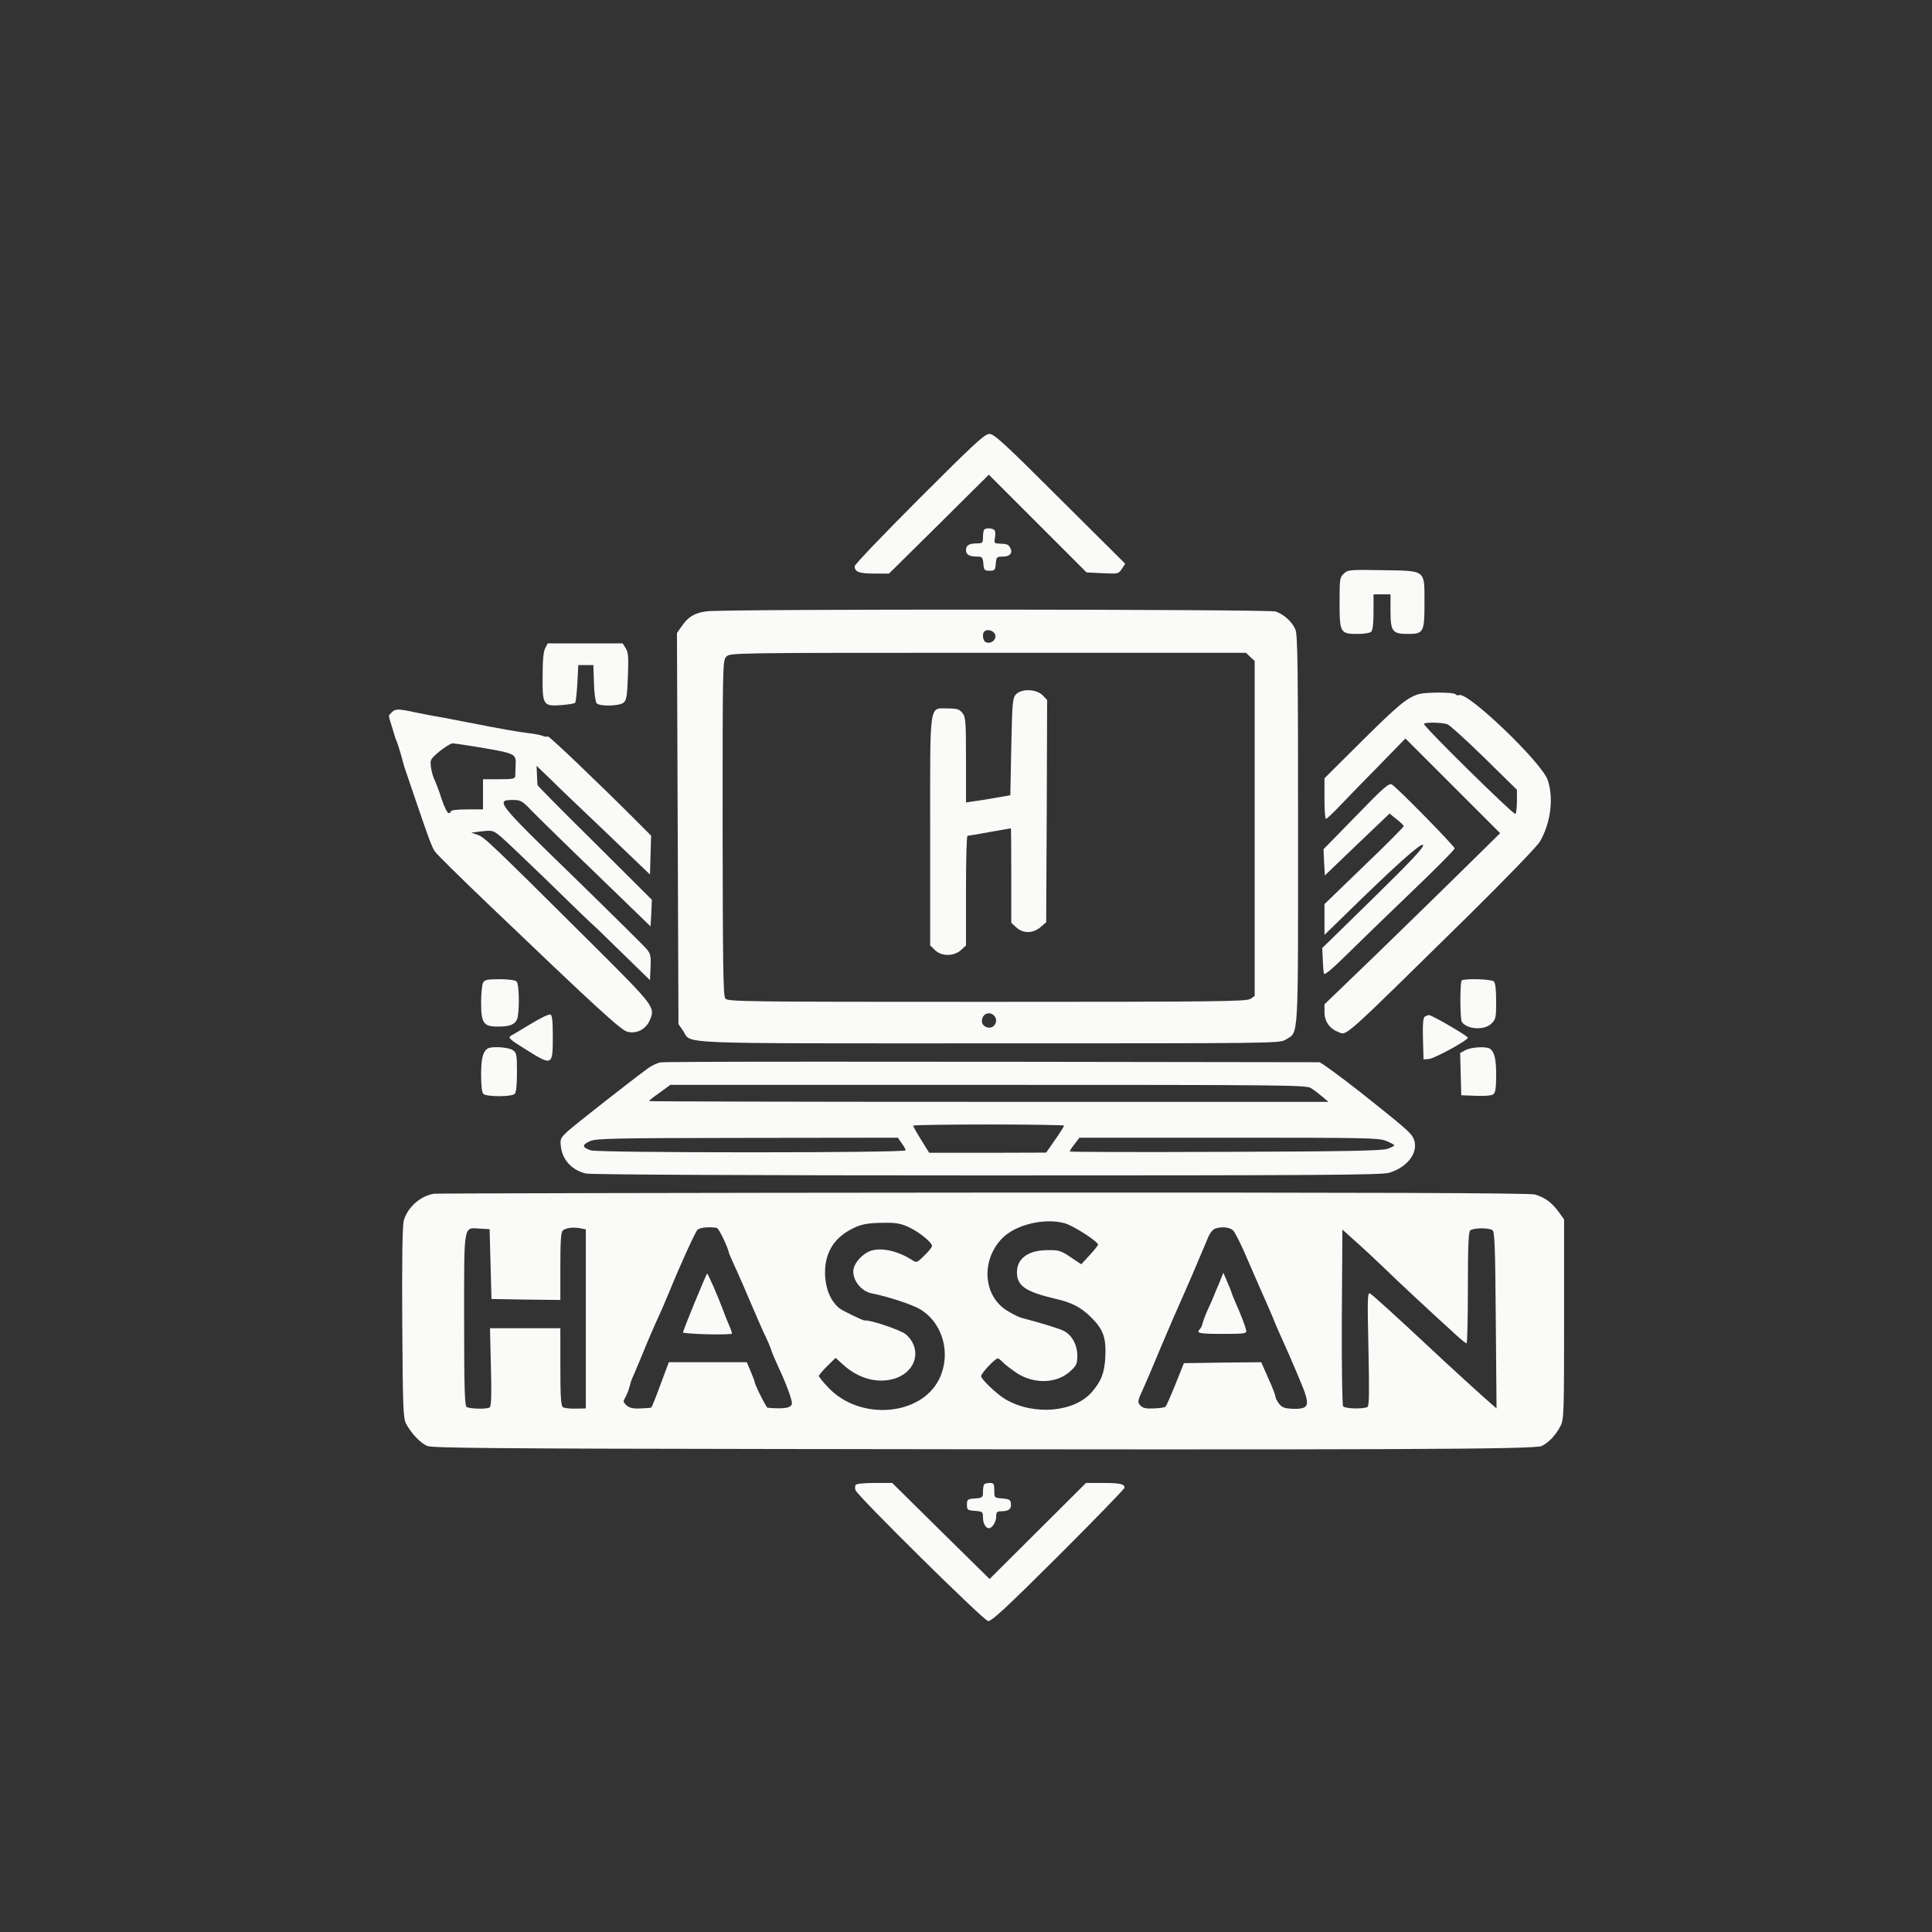 <svg xmlns="http://www.w3.org/2000/svg" version="1.0" width="1024pt" height="1024pt" viewBox="0 0 1024 1024" preserveAspectRatio="xMidYMid meet">

<rect x="0" y="0" width="1024" height="1024" fill="#333333" stroke="none"/>

<g transform="translate(0,1024) scale(0.1,-0.1)" fill="#fafaf9" stroke="none">
<path d="M4872 7597 c-188 -188 -342 -349 -342 -358 0 -30 23 -39 103 -39 l79 0 265 262 264 262 259 -259 259 -259 84 -4 c83 -4 85 -4 103 23 l18 27 -346 344 c-295 295 -349 344 -374 344 -25 0 -78 -49 -372 -343z" fill="#fafaf9"/>
<path d="M5217 7433 c-4 -3 -7 -21 -7 -40 0 -30 -3 -33 -29 -33 -44 0 -61 -10 -61 -35 0 -25 17 -35 60 -35 26 0 29 -4 32 -37 3 -35 6 -38 33 -38 27 0 30 3 33 38 3 35 5 37 38 37 38 0 54 21 37 49 -10 16 -14 18 -59 20 -23 1 -26 4 -21 28 3 15 3 33 0 40 -5 13 -45 18 -56 6z" fill="#fafaf9"/>
<path d="M7123 7200 c-22 -20 -23 -29 -23 -154 0 -160 4 -166 96 -166 33 0 65 5 72 12 8 8 12 46 12 105 l0 93 45 0 45 0 0 -88 c0 -109 10 -122 92 -122 83 0 88 9 88 162 0 181 11 172 -222 176 -174 3 -184 2 -205 -18z" fill="#fafaf9"/>
<path d="M3747 7000 c-65 -8 -100 -29 -135 -81 l-24 -34 4 -1037 4 -1036 25 -36 c47 -71 -82 -66 1622 -66 1526 0 1540 0 1572 20 69 43 65 -23 65 1114 0 850 -2 1032 -14 1059 -17 41 -61 81 -105 96 -38 12 -2914 14 -3014 1z m1522 -114 c22 -26 -10 -63 -44 -50 -15 6 -21 45 -8 57 11 12 40 8 52 -7z m1358 -128 l23 -21 0 -888 0 -888 -22 -15 c-20 -14 -169 -16 -1397 -16 -1297 0 -1375 1 -1387 18 -11 14 -13 182 -14 905 0 874 0 887 20 907 20 20 33 20 1387 20 l1367 0 23 -22z m-1359 -1900 c28 -28 1 -75 -37 -63 -25 8 -34 31 -21 56 12 21 40 25 58 7z" fill="#fafaf9"/>
<path d="M5384 6559 c-17 -19 -19 -43 -24 -277 l-5 -257 -70 -12 c-38 -7 -91 -16 -117 -19 l-48 -7 0 225 c0 207 -2 228 -19 249 -16 20 -28 24 -76 24 -102 0 -95 49 -95 -652 l0 -604 25 -24 c34 -35 101 -35 139 0 l26 24 0 291 c0 159 3 290 8 290 4 0 57 9 117 20 61 11 111 20 113 20 1 0 2 -113 2 -250 l0 -251 26 -24 c37 -34 89 -33 129 1 l30 26 3 589 2 589 -24 25 c-34 34 -113 36 -142 4z" fill="#fafaf9"/>
<path d="M2890 6805 c-10 -18 -14 -66 -14 -151 -1 -153 3 -158 102 -151 35 3 66 8 70 12 4 3 9 50 12 103 l5 97 40 0 40 0 3 -94 c1 -52 8 -101 14 -108 15 -18 118 -16 142 2 16 12 20 32 24 139 4 106 2 129 -12 151 l-16 25 -199 0 -198 0 -13 -25z" fill="#fafaf9"/>
<path d="M7520 6561 c-63 -19 -108 -57 -298 -245 l-202 -201 0 -107 c0 -60 3 -108 8 -108 4 0 32 26 62 57 30 32 123 128 207 213 l152 156 251 -251 251 -251 -193 -190 c-106 -105 -316 -309 -465 -454 l-273 -263 0 -43 c0 -47 27 -86 72 -103 49 -19 5 -58 694 619 204 202 361 364 376 390 57 98 74 230 41 326 -31 92 -423 468 -469 450 -8 -3 -16 -1 -19 4 -7 12 -158 12 -195 1z m152 -160 c13 -5 101 -85 196 -178 l172 -169 0 -61 c0 -34 -4 -64 -8 -67 -10 -6 -493 469 -485 478 10 9 99 7 125 -3z" fill="#fafaf9"/>
<path d="M2076 6464 c-19 -19 -19 -10 1 -75 9 -30 17 -56 18 -59 1 -3 4 -12 8 -20 8 -21 27 -84 32 -106 2 -10 9 -32 15 -49 5 -16 29 -84 51 -150 73 -215 88 -254 104 -278 8 -13 142 -145 297 -293 550 -526 689 -654 722 -662 50 -14 101 13 121 63 28 66 23 73 -293 388 -557 554 -585 580 -620 592 l-34 12 57 7 c55 6 59 5 99 -28 22 -18 137 -128 255 -242 117 -115 217 -211 222 -215 5 -3 77 -72 161 -155 l153 -149 3 68 c3 58 0 72 -20 96 -13 16 -188 189 -390 386 -401 389 -414 405 -321 405 43 0 50 -4 102 -58 31 -32 185 -183 343 -335 l286 -277 4 71 3 70 -302 301 c-167 165 -304 303 -304 307 -1 3 -2 27 -3 54 l-2 48 76 -73 c41 -41 125 -121 185 -178 61 -58 162 -154 225 -215 l115 -110 3 103 3 103 -83 83 c-194 194 -459 448 -465 443 -3 -3 -16 -2 -28 3 -13 5 -45 11 -72 14 -54 6 -156 24 -348 62 -71 14 -141 27 -155 29 -14 2 -58 11 -98 19 -92 20 -107 20 -126 0z m459 -184 c196 -33 201 -35 198 -93 -1 -23 -2 -50 -2 -59 -1 -16 -12 -18 -86 -18 l-85 0 0 -80 0 -80 -85 0 c-50 0 -85 -4 -85 -10 0 -5 -6 -10 -12 -10 -7 0 -24 35 -38 77 -13 42 -31 88 -38 102 -7 14 -15 43 -18 66 -5 38 -3 42 46 83 29 23 59 42 69 42 9 0 70 -9 136 -20z" fill="#fafaf9"/>
<path d="M7187 5915 l-172 -176 3 -70 4 -69 171 164 172 164 37 -30 c21 -16 38 -33 38 -37 0 -4 -94 -99 -210 -210 l-210 -203 0 -82 0 -81 108 105 c266 261 403 383 414 372 9 -9 -53 -76 -261 -280 l-273 -267 3 -60 c1 -33 4 -67 6 -75 3 -11 45 25 131 110 70 69 225 219 345 334 119 114 217 213 217 219 0 12 -306 324 -333 339 -16 8 -44 -16 -190 -167z" fill="#fafaf9"/>
<path d="M2560 5031 c-5 -11 -10 -58 -10 -104 0 -109 13 -128 85 -128 72 -1 101 13 109 51 10 55 7 175 -6 188 -7 7 -43 12 -90 12 -66 0 -79 -3 -88 -19z" fill="#fafaf9"/>
<path d="M7747 5043 c-9 -9 -9 -205 1 -219 27 -41 121 -46 157 -9 23 22 25 32 25 118 0 59 -4 97 -12 105 -13 13 -159 17 -171 5z" fill="#fafaf9"/>
<path d="M2815 4814 c-50 -30 -98 -59 -108 -64 -16 -10 -5 -20 84 -75 136 -85 139 -84 139 69 0 84 -3 115 -13 119 -7 3 -53 -19 -102 -49z" fill="#fafaf9"/>
<path d="M7552 4852 c-9 -6 -12 -37 -10 -118 l3 -109 28 2 c29 2 207 99 207 113 0 9 -191 120 -206 120 -5 0 -15 -4 -22 -8z" fill="#fafaf9"/>
<path d="M2584 4682 c-25 -16 -34 -55 -34 -139 0 -56 4 -93 12 -101 7 -7 41 -12 83 -12 42 0 76 5 83 12 8 8 12 48 12 114 0 95 -2 104 -22 118 -23 16 -114 22 -134 8z" fill="#fafaf9"/>
<path d="M7767 4674 l-28 -15 3 -112 3 -112 78 -3 c50 -2 84 1 93 9 10 8 14 36 14 101 0 85 -9 124 -34 140 -19 13 -100 8 -129 -8z" fill="#fafaf9"/>
<path d="M3499 4609 c-17 -4 -45 -17 -63 -30 -89 -65 -387 -299 -425 -333 -41 -38 -43 -43 -38 -84 8 -70 59 -125 133 -142 23 -6 909 -10 2125 -10 1750 0 2093 2 2132 14 104 31 163 119 126 188 -15 27 -49 57 -281 241 -110 86 -207 157 -216 157 -2406 4 -3468 4 -3493 -1z m3449 -136 c15 -9 42 -30 60 -45 l33 -28 -1801 0 c-990 0 -1800 2 -1800 4 0 3 25 23 57 45 l56 41 1684 0 c1570 0 1686 -1 1711 -17z m-1308 -199 c0 -3 -21 -37 -47 -74 l-48 -69 -310 -1 -310 0 -43 69 c-23 37 -42 71 -42 75 0 3 180 6 400 6 220 0 400 -3 400 -6z m-861 -93 c12 -16 21 -33 21 -38 0 -14 -1629 -14 -1669 0 -47 16 -48 29 -3 49 33 14 116 16 834 17 l797 1 20 -29z m2568 12 c24 -10 43 -20 43 -23 0 -4 -16 -12 -36 -19 -29 -10 -212 -14 -860 -16 -453 -2 -824 -1 -824 2 0 4 11 21 26 40 l25 33 792 0 c731 0 795 -1 834 -17z" fill="#fafaf9"/>
<path d="M2300 3913 c-73 -12 -141 -73 -160 -143 -7 -27 -10 -206 -8 -542 3 -459 5 -506 21 -535 27 -51 77 -103 112 -117 26 -11 369 -14 1866 -16 3247 -5 4006 -2 4041 16 39 20 75 59 99 106 18 35 19 66 19 566 l0 529 -29 40 c-36 50 -74 77 -126 92 -29 8 -841 11 -2925 10 -1587 -1 -2896 -4 -2910 -6z m3345 -157 c49 -15 175 -97 175 -113 -1 -5 -21 -30 -45 -56 l-44 -48 -57 38 c-52 35 -63 38 -123 37 -102 -1 -161 -44 -161 -118 0 -72 47 -103 205 -140 84 -19 133 -44 186 -96 68 -67 83 -110 77 -220 -5 -78 -22 -121 -69 -176 -92 -109 -308 -129 -459 -41 -44 25 -130 107 -130 123 0 15 74 94 88 94 5 0 17 -9 27 -20 10 -11 43 -36 72 -56 93 -62 216 -58 288 10 31 29 35 39 35 81 0 56 -28 108 -70 130 -25 13 -98 36 -225 70 -16 4 -52 22 -80 40 -123 78 -136 261 -27 378 71 76 228 114 337 83z m-829 -20 c55 -25 124 -81 124 -100 0 -6 -18 -29 -41 -51 -40 -39 -40 -39 -67 -22 -78 49 -165 67 -221 46 -40 -16 -80 -59 -87 -95 -10 -53 38 -118 96 -129 87 -17 217 -60 258 -85 120 -73 164 -235 101 -367 -96 -200 -425 -225 -591 -45 -27 28 -48 55 -48 59 0 5 20 28 45 53 l44 43 42 -38 c83 -75 189 -101 279 -69 110 40 136 158 51 232 -26 22 -191 78 -218 73 -9 -1 -122 54 -137 67 -42 37 -66 91 -72 159 -9 111 33 197 122 249 59 34 91 42 189 43 64 1 90 -4 131 -23z m-1711 -486 l0 -475 -55 -1 c-30 -1 -61 3 -67 8 -10 8 -13 63 -13 214 l0 204 -186 0 -187 0 5 -205 c4 -146 2 -207 -6 -214 -13 -11 -105 -9 -123 2 -10 6 -13 110 -13 462 0 518 -5 488 84 483 l51 -3 5 -185 5 -185 183 -3 182 -2 0 179 c0 131 3 181 13 189 16 14 55 19 92 12 l30 -6 0 -474z m694 482 c11 -2 58 -99 66 -137 2 -5 19 -46 40 -90 20 -44 54 -123 76 -175 22 -52 51 -118 64 -147 24 -49 39 -85 46 -108 1 -5 19 -46 39 -90 21 -44 45 -104 55 -134 16 -50 17 -55 1 -66 -13 -10 -63 -12 -118 -6 -7 1 -68 123 -68 136 0 4 -10 29 -21 56 l-21 49 -207 0 -206 0 -45 -120 c-24 -66 -46 -121 -49 -121 -3 -1 -29 -3 -58 -4 -40 -2 -57 3 -73 17 -18 17 -18 21 -6 41 7 12 17 36 21 52 5 17 9 32 10 35 1 3 9 23 19 45 10 22 30 72 46 110 24 59 59 141 100 230 5 11 21 49 36 85 56 138 137 316 150 331 12 13 60 18 103 11z m2737 -14 c9 -9 35 -60 59 -114 23 -55 64 -146 89 -204 26 -58 53 -121 61 -140 7 -19 28 -69 47 -110 37 -79 122 -280 124 -292 1 -5 2 -9 3 -10 2 -2 4 -14 7 -27 7 -38 -11 -50 -73 -48 -45 2 -58 7 -74 27 -10 14 -19 31 -19 37 0 7 -10 34 -21 60 -12 27 -29 65 -38 86 l-16 37 -205 -2 -205 -3 -45 -112 c-25 -62 -48 -115 -53 -119 -4 -4 -32 -8 -62 -9 -42 -2 -58 2 -71 16 -16 18 -15 23 14 86 17 38 61 140 97 228 37 88 80 187 95 220 15 33 46 105 70 160 61 145 70 166 86 203 8 18 23 36 34 40 33 12 79 8 96 -10z m1374 2 c12 -8 15 -78 18 -477 l4 -468 -23 20 c-36 30 -244 220 -329 300 -163 153 -303 280 -318 289 -14 8 -15 -22 -9 -292 5 -230 4 -303 -5 -309 -20 -12 -118 -10 -129 3 -5 7 -8 191 -7 474 l3 463 70 -63 c39 -34 108 -99 155 -144 74 -72 235 -222 379 -353 25 -23 49 -42 54 -43 4 0 7 132 7 293 0 215 3 296 12 305 14 14 97 16 118 2z" fill="#fafaf9"/>
<path d="M3682 3337 c-34 -83 -62 -155 -62 -159 0 -4 59 -8 130 -10 72 -2 130 0 130 4 0 4 -6 22 -14 40 -8 18 -25 60 -37 93 -24 65 -77 185 -81 185 -2 0 -31 -69 -66 -153z" fill="#fafaf9"/>
<path d="M6462 3439 c-13 -29 -27 -63 -31 -74 -4 -11 -18 -42 -31 -70 -12 -27 -24 -59 -26 -69 -2 -11 -8 -24 -14 -30 -22 -22 -5 -26 119 -26 118 0 130 2 126 18 -5 25 -30 89 -56 147 -12 28 -23 55 -24 61 -2 6 -11 30 -22 54 l-19 44 -22 -55z" fill="#fafaf9"/>
<path d="M4535 2370 c-3 -6 -4 -18 -1 -28 10 -30 679 -691 703 -694 18 -2 97 71 373 346 192 192 350 354 350 361 0 20 -24 25 -118 25 l-86 0 -256 -255 -255 -254 -258 254 -258 255 -94 0 c-52 0 -97 -4 -100 -10z" fill="#fafaf9"/>
<path d="M5217 2373 c-4 -3 -7 -21 -7 -39 0 -31 -2 -33 -42 -36 -40 -3 -43 -5 -43 -33 0 -28 3 -30 43 -33 40 -3 42 -5 42 -36 0 -30 15 -56 31 -56 18 0 39 34 39 61 0 25 4 29 28 29 38 0 54 13 50 41 -2 20 -9 24 -45 27 -43 3 -43 3 -43 43 0 34 -3 39 -23 39 -13 0 -27 -3 -30 -7z" fill="#fafaf9"/>
</g>
</svg>